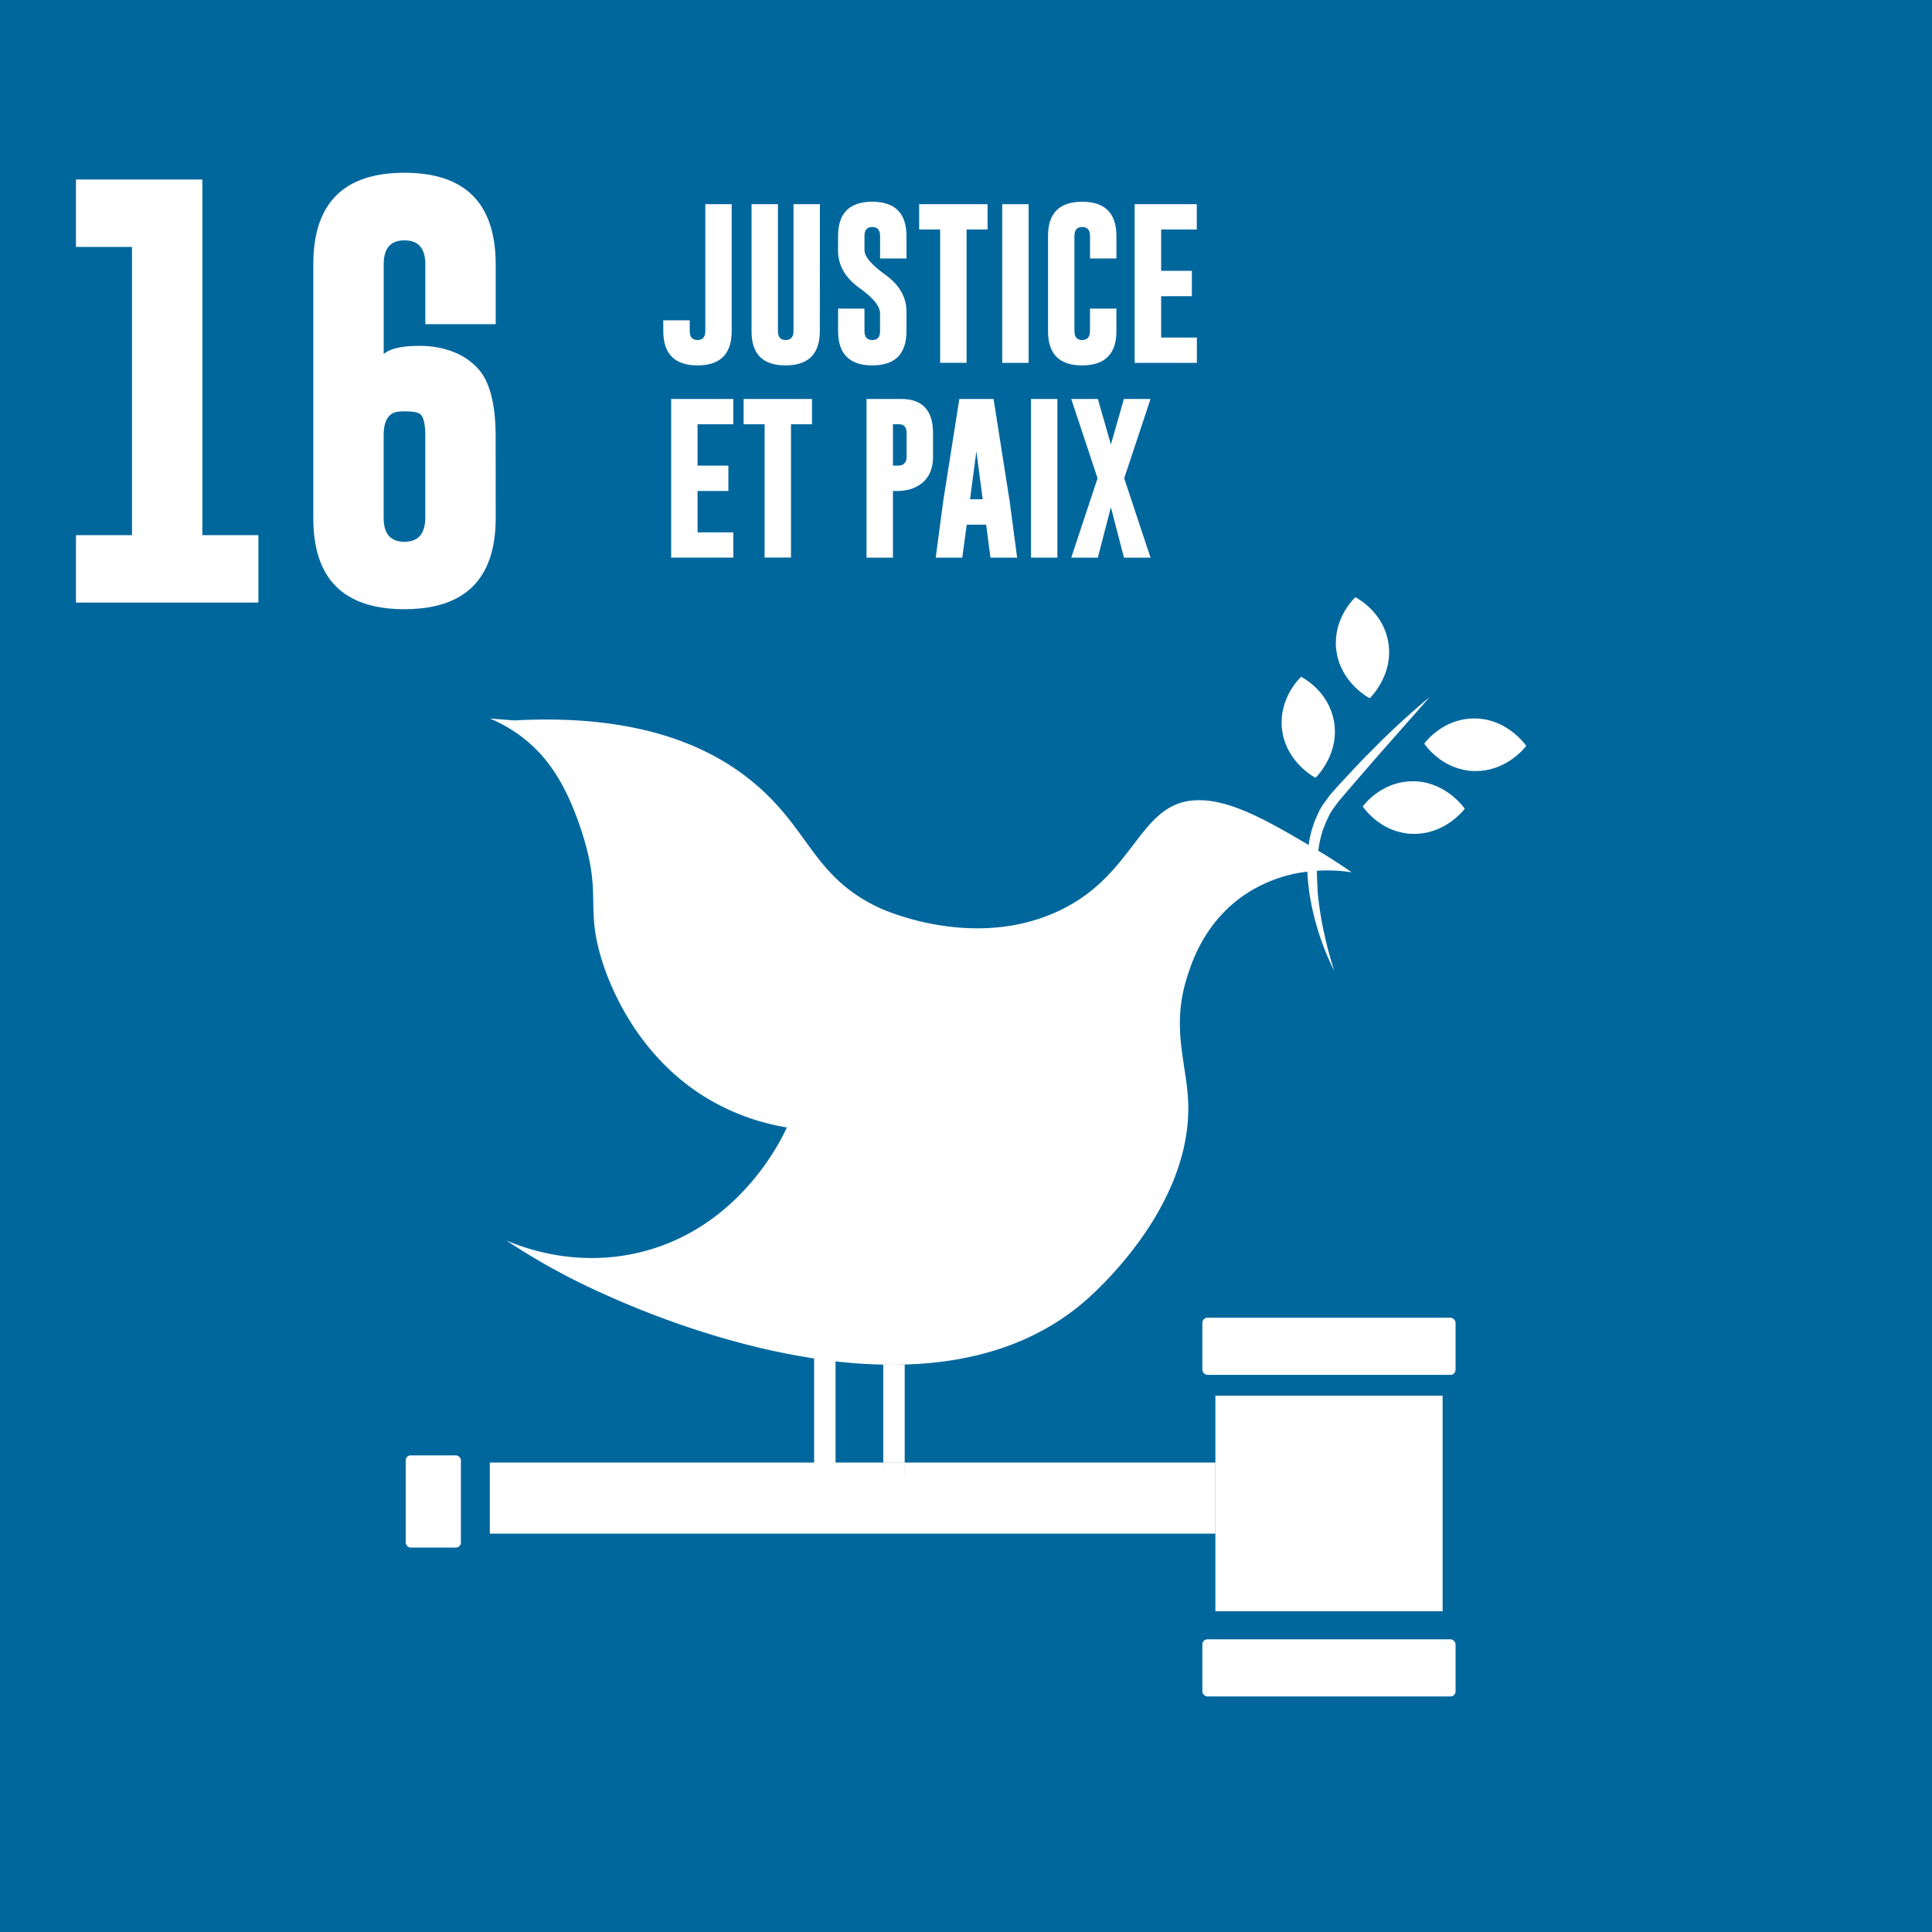 <svg id="Calque_1" data-name="Calque 1" xmlns="http://www.w3.org/2000/svg" viewBox="0 0 1000 1000"><defs><style>.cls-1{fill:#00679d;}.cls-2{fill:#fff;}</style></defs><rect class="cls-1" x="-8.12" y="-8.12" width="1016.24" height="1016.24"/><path class="cls-2" d="M104.74,92.92V277h29v34.89H39.32V277h29V127.81h-29V92.92Z"/><path class="cls-2" d="M256.58,268.06q0,47.25-47.26,47.26t-47.15-47.26V136.78q0-47.36,47.15-47.36t47.26,47.36v31H220.15v-31q0-12.36-10.72-12.36h-.22q-10.61,0-10.61,12.36v46.5q4.71-4.28,18.6-4.27c1.6,0,3.28.07,5,.22q16.08,1.64,25.16,11.49t9.19,34.67Zm-58,0q0,12.36,10.72,12.36t10.83-12.36V225.39q0-10.17-3.39-11.48-2-1-7.11-1c-.87,0-1.79,0-2.73.11q-8.32.33-8.32,12.36Z"/><path class="cls-2" d="M343.29,165.79H357v5.58c0,3.09,1.36,4.63,4.06,4.63s4-1.54,4-4.63V105.69h13.66v65.68q0,17.76-17.68,17.76t-17.72-17.76Z"/><path class="cls-2" d="M424.35,171.37q0,17.72-17.72,17.76T389,171.37V105.69h13.66v65.68q0,4.63,4,4.63t4.06-4.63V105.69h13.66Z"/><path class="cls-2" d="M433.79,122.14q0-17.73,17.68-17.72t17.72,17.72v11.65H455.53V122.14q0-4.59-4-4.64h-.08c-2.66,0-4,1.55-4,4.64v7.3q0,5,10.5,12.55,11.24,8,11.24,19.2v10.18q0,17.76-17.68,17.76t-17.72-17.76V159.72h13.66v11.65q0,4.63,4.06,4.63t4-4.63v-9.19q0-5.46-10.5-13-11.25-8-11.24-19.48Z"/><path class="cls-2" d="M511.16,105.69v13.09H500.29v69H486.62v-69H475.75V105.69Z"/><path class="cls-2" d="M518.75,105.69h13.66v82.13H518.75Z"/><path class="cls-2" d="M577.86,171.37q0,17.72-17.72,17.76t-17.68-17.76V122.14q0-17.73,17.68-17.72t17.72,17.72v11.65H564.2V122.14q0-4.59-4-4.64h-.08c-2.66,0-4,1.55-4,4.64v49.23q0,4.63,4,4.63t4.06-4.63V159.72h13.66Z"/><path class="cls-2" d="M587.29,105.69h32.17v13.09H601v21.41h15.91v13.13H601v21.41h18.5v13.09H587.29Z"/><path class="cls-2" d="M347.39,206.51h32.17v13.08H361.05V241H377v13.12H361.05v21.42h18.51v13.08H347.39Z"/><path class="cls-2" d="M420.29,206.51v13.08H409.42v69H395.76v-69H384.89V206.51Z"/><path class="cls-2" d="M448.51,206.51h17.93q16.5,0,16.49,17.76v12.1q0,13-11.77,16.86a28.24,28.24,0,0,1-8.12.9h-.86v34.5H448.51Zm13.67,13.08V241h1.64a10.4,10.4,0,0,0,2.87-.25c1.72-.68,2.58-2.15,2.58-4.39v-12.1q0-4.68-4-4.68Z"/><path class="cls-2" d="M522.56,259.18l3.9,29.45H512.67l-2.25-17.06H500.37l-2.3,17.06H484.33l3.89-29.33,8.33-52.79h17.72Zm-13.91-.74-3.28-24.86-3.28,24.86Z"/><path class="cls-2" d="M533.64,206.51H547.3v82.12H533.64Z"/><path class="cls-2" d="M568.26,206.51,575,230.05l6.73-23.54h13.78l-13.62,41.06,13.62,41.06H581.76L575,262.54l-6.77,26.09H554.48l13.62-41.06-13.62-41.06Z"/><path class="cls-2" d="M687.38,423.36a49.35,49.35,0,0,0-5,17c.06,0,.06.06.11.06,7.23,4.31,13,8.23,17.14,11.09a80.67,80.67,0,0,0-18-.79c0,3.87.23,7.73.45,11.6a169.54,169.54,0,0,0,3.19,20.16c1.35,6.72,3.25,13.33,5.27,19.94a137,137,0,0,1-12.72-39.6,114.58,114.58,0,0,1-1.12-11.65,73.31,73.31,0,0,0-34.56,13.44C624,478,617.54,496.18,615,504c-9.24,27.28-.84,45.59,0,66.54C617,625.39,565.68,670,560.52,674.34c-26.55,22.41-59.26,31-92.25,31.93-3.69.11-7.39.17-11.09.05q-12.44-.24-24.7-1.68V757h24.7v6.56h11.09V757H629.08v36.8H253.53V757H421.39V703.13C369.3,695.23,324.05,675,311.5,669.3a345.49,345.49,0,0,1-49.4-27.22c9.86,4.2,36.91,14.06,69.57,6,51.08-12.55,72.81-58.36,75.61-64.52a117,117,0,0,1-41.34-15.13C327.63,545.35,314.3,506,311.5,496.9c-8.9-28.67.73-33.43-11.09-68.55-7.62-22.57-17-36.8-30.24-46.88a75,75,0,0,0-16.64-9.58l12.6,1c66-3.59,102.61,14.39,124,32.26,29,24.14,30.64,48.45,64.52,64.52,2.58,1.24,47.39,21.68,90.74,3,43.07-18.6,43.24-58,74.6-58.48,16.58-.33,35.74,10.36,57.36,23.19a53.43,53.43,0,0,1,5-16.52c1.4-3.42,3.87-6.22,5.94-9.24,2.3-2.64,4.59-5.21,7-7.79,4.7-5,9.35-10.14,14.28-14.95A398.94,398.94,0,0,1,740,360.8l-27.33,31-13.5,15.57-6.67,7.84C690.69,417.87,688.56,420.34,687.38,423.36Z"/><path class="cls-2" d="M468.27,706.27V757H457.18V706.32C460.88,706.44,464.58,706.38,468.27,706.27Z"/><path class="cls-2" d="M701.53,309.13l0,0c1.66.88,13.91,7.61,16.87,22.4,3.39,16.95-8.54,29-9.43,29.87l-.1-.05c-1.06-.57-15.11-8.38-17.18-24.75,0-.16-.05-.33-.08-.5a16.88,16.88,0,0,1-.16-3.08C691.32,319.34,700.25,310.37,701.53,309.13Z"/><path class="cls-2" d="M673.46,350.31l0,0c1.67.88,13.91,7.61,16.87,22.4,3.39,16.95-8.54,29-9.42,29.87l-.1-.05c-1.07-.57-15.11-8.37-17.18-24.75,0-.16-.06-.33-.08-.5a17.84,17.84,0,0,1-.17-3.08C663.25,360.52,672.18,351.55,673.46,350.31Z"/><path class="cls-2" d="M737.19,384.89l0,0c1.14-1.49,9.79-12.47,24.87-13,17.27-.58,27.22,13.17,27.93,14.18l-.08.09c-.73,1-10.73,13.54-27.22,12.9h-.51a18,18,0,0,1-3.06-.34C745.59,396.63,738.21,386.36,737.19,384.89Z"/><path class="cls-2" d="M705.36,417.41l0,0c1.14-1.5,9.79-12.48,24.87-13,17.27-.58,27.21,13.17,27.92,14.18l-.07.09c-.73,1-10.73,13.54-27.22,12.9h-.51a17,17,0,0,1-3.06-.34C713.76,429.15,706.37,418.88,705.36,417.41Z"/><rect class="cls-2" x="457.18" y="757.01" width="11.09" height="6.55"/><rect class="cls-2" x="629.08" y="722.4" width="117.62" height="111.57"/><rect class="cls-2" x="622.34" y="682.05" width="131.06" height="29.57" rx="2.64"/><rect class="cls-2" x="622.34" y="848.51" width="131.06" height="29.57" rx="2.64"/><rect class="cls-2" x="209.99" y="753.3" width="28.57" height="47.72" rx="2.55"/><rect class="cls-2" x="457.18" y="757.01" width="11.09" height="6.55"/></svg>